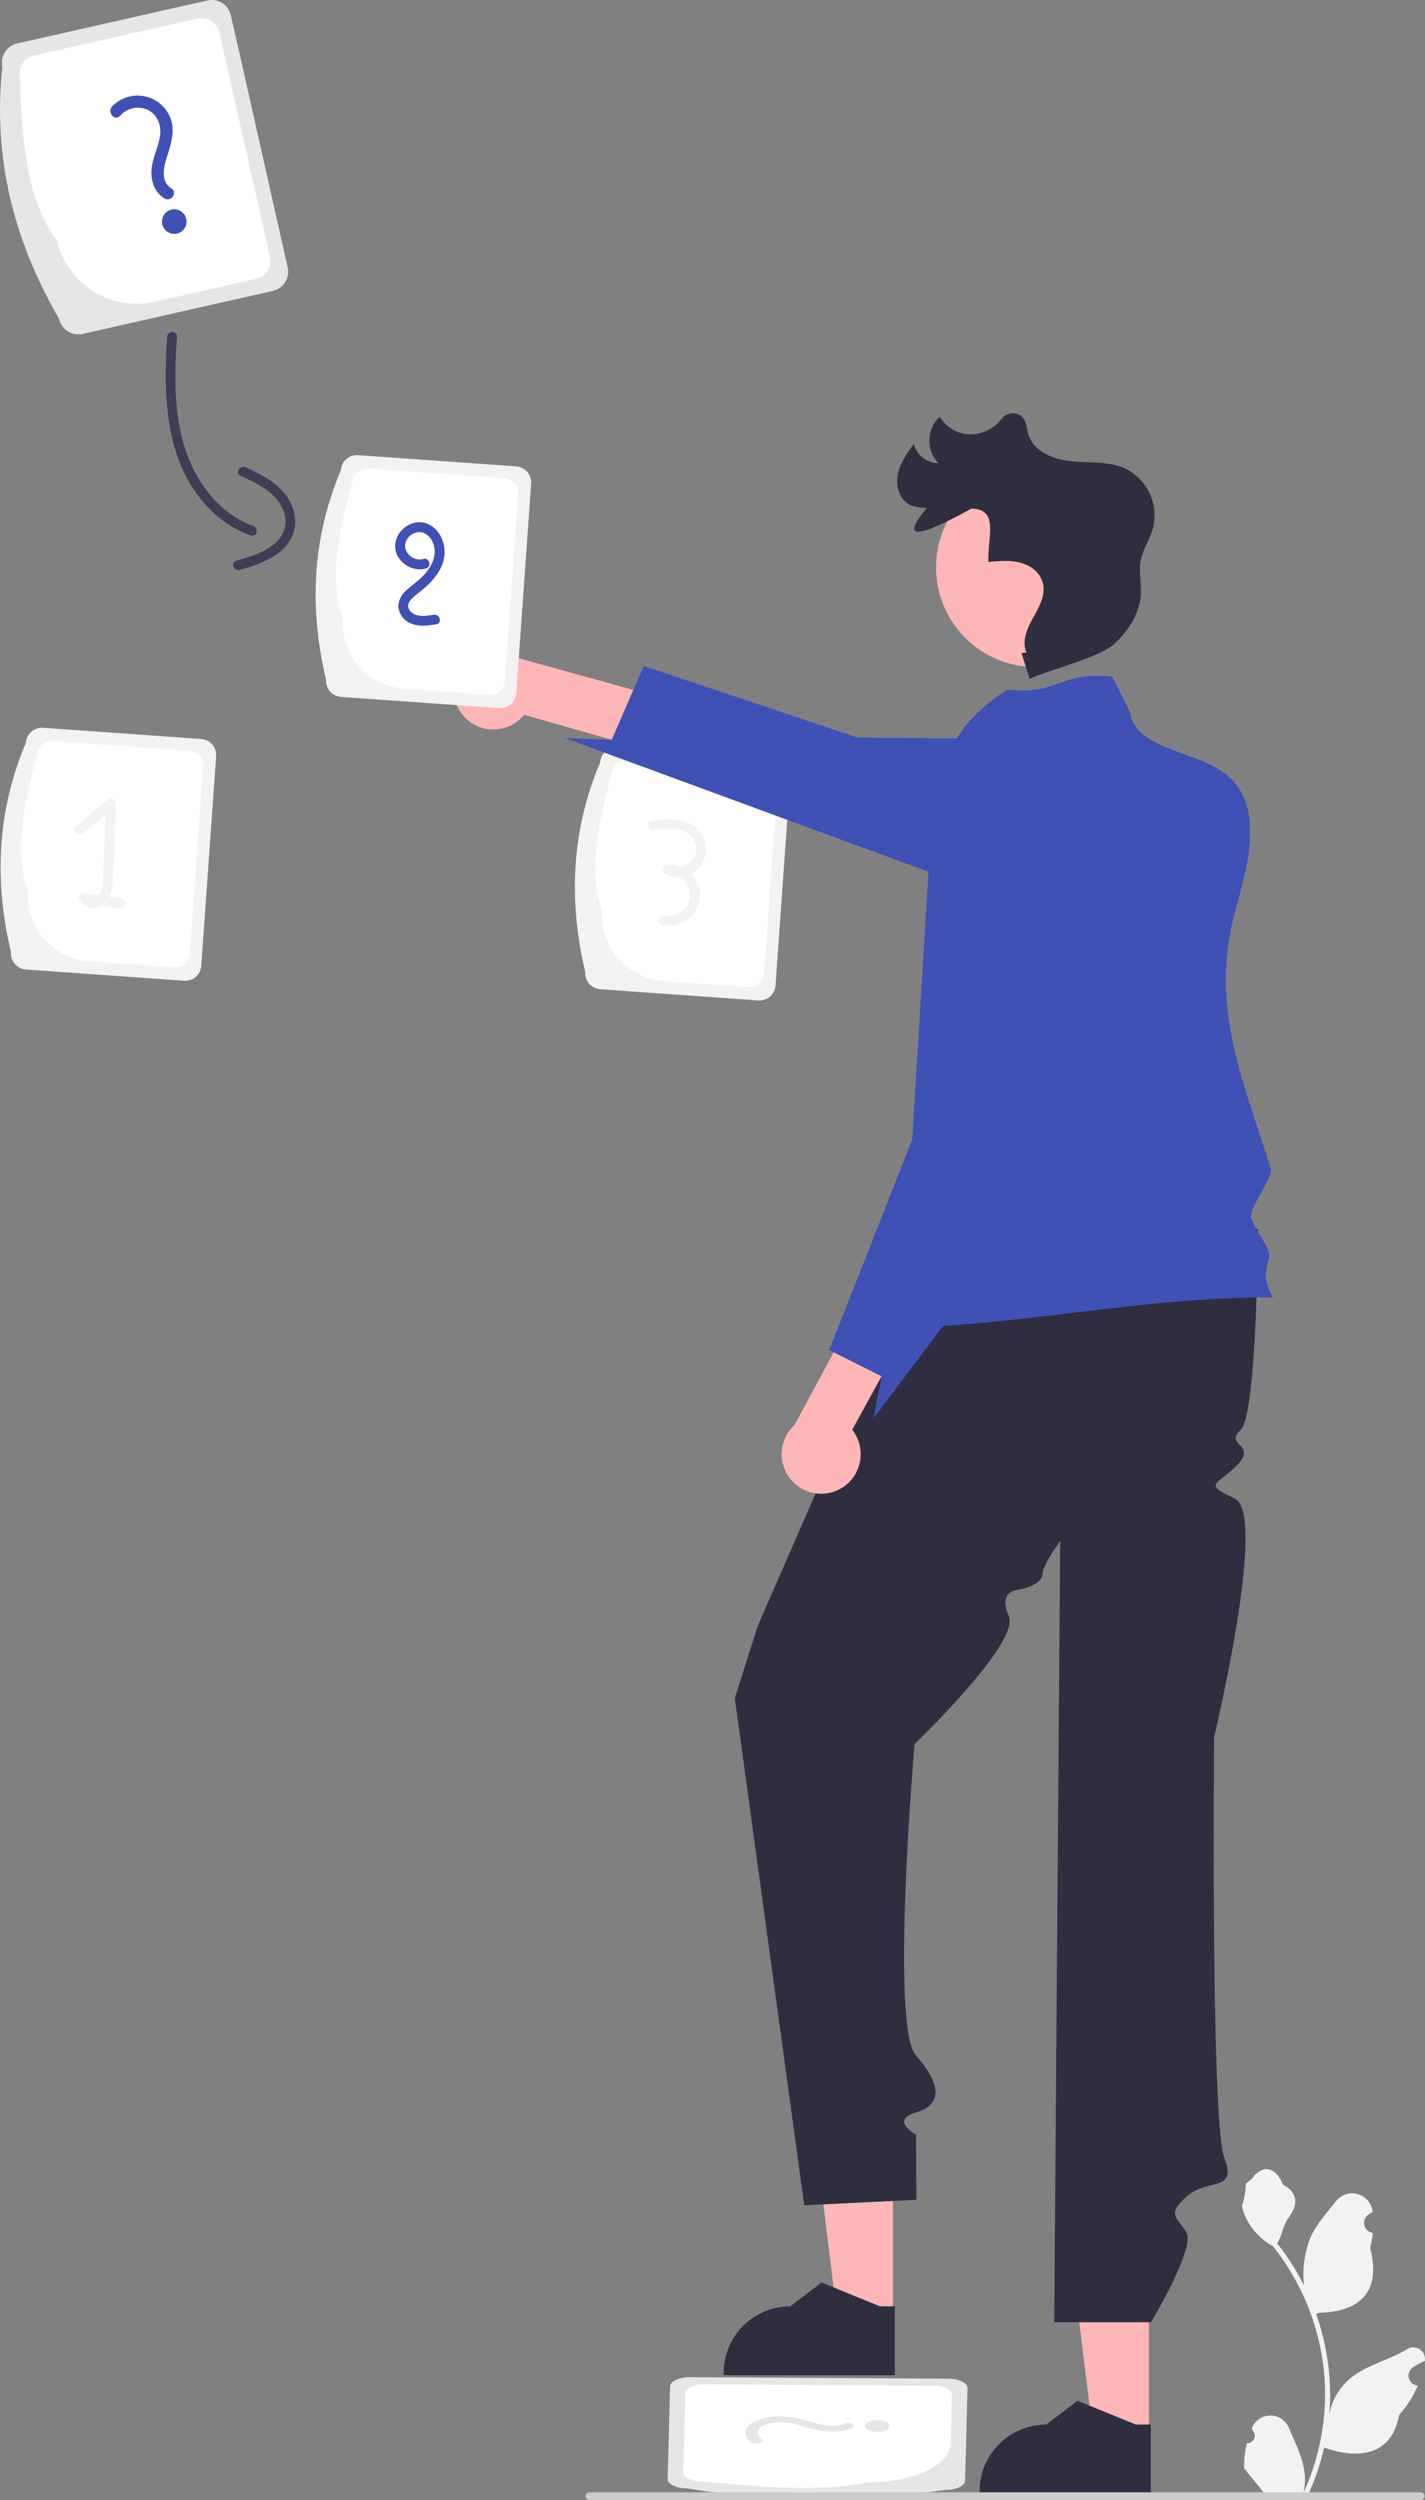 <svg width="475" height="833" viewBox="0 0 475 833" fill="none" xmlns="http://www.w3.org/2000/svg">
<rect x="0" y="0" width="475" height="833" fill="#808080" stroke="none"/>
<g clip-path="url(#clip0_608_2224)">
<path d="M95.892 89.085L81.628 25.756L76.975 5.126C76.589 3.424 75.543 1.945 74.068 1.015C72.592 0.084 70.807 -0.222 69.106 0.165L62.079 1.754L5.732 14.474C4.89 14.663 4.095 15.017 3.39 15.514C2.686 16.012 2.086 16.643 1.625 17.373C1.165 18.102 0.852 18.915 0.706 19.765C0.56 20.615 0.582 21.486 0.773 22.328C-2.253 50.505 3.721 76.499 16.683 100.827C17.641 102.647 18.655 104.467 19.708 106.287C19.987 107.545 20.634 108.692 21.566 109.581C22.35 110.331 23.308 110.876 24.353 111.166C25.399 111.457 26.5 111.485 27.558 111.248L34.949 109.581L39.506 108.547L90.933 96.939C92.632 96.555 94.108 95.512 95.038 94.039C95.968 92.566 96.275 90.784 95.892 89.085Z" fill="#E6E6E6"/>
<path d="M89.995 85.56L76.401 25.316L73.146 10.854C72.787 9.261 71.811 7.877 70.433 7.004C69.054 6.131 67.386 5.841 65.794 6.199L61.467 7.176L11.322 18.497C9.731 18.855 8.347 19.832 7.474 21.211C6.602 22.59 6.312 24.26 6.67 25.852C7.11 47.785 9.408 67.688 18.847 79.833C19.921 84.557 22.227 88.912 25.529 92.454C28.832 95.998 33.013 98.602 37.648 100.004C37.763 100.042 37.859 100.08 37.974 100.119C38.051 100.138 38.146 100.176 38.223 100.195C42.586 101.423 47.186 101.542 51.606 100.54L85.342 92.916C86.934 92.557 88.318 91.581 89.19 90.201C90.063 88.822 90.352 87.153 89.995 85.56Z" fill="white"/>
<path d="M40.037 38.584C41.147 37.303 42.641 36.416 44.296 36.055C45.951 35.694 47.679 35.878 49.221 36.581C52.567 38.253 53.865 41.81 53.331 45.348C52.733 49.3 50.67 52.897 50.483 56.944C50.319 60.485 51.638 64.205 54.774 66.112C57.023 67.479 59.338 64.095 57.078 62.721C53.36 60.461 54.609 55.494 55.688 52.106C57.035 47.875 58.438 43.562 56.772 39.203C56.035 37.378 54.851 35.767 53.331 34.518C51.81 33.268 50.001 32.42 48.068 32.051C46.135 31.682 44.141 31.804 42.267 32.405C40.393 33.007 38.7 34.069 37.343 35.494C35.568 37.408 38.24 40.523 40.037 38.584Z" fill="#3F51B5"/>
<path d="M58.088 77.928C60.351 77.928 62.186 76.092 62.186 73.828C62.186 71.564 60.351 69.728 58.088 69.728C55.825 69.728 53.99 71.564 53.99 73.828C53.99 76.092 55.825 77.928 58.088 77.928Z" fill="#3F51B5"/>
<path d="M316.021 792.543L251.14 792.156L230.003 792.032C226.371 792.013 223.393 793.395 223.353 795.118L223.268 798.537L222.556 825.947C222.502 827.66 225.409 829.082 229.04 829.101C255.506 833.432 282.461 833.869 309.053 830.399C311.044 830.157 313.048 829.892 315.063 829.603C316.292 829.622 317.517 829.455 318.697 829.109C320.491 828.555 321.677 827.606 321.708 826.526L321.803 822.931L321.855 820.714L322.505 795.697C322.545 793.973 319.634 792.56 316.021 792.543Z" fill="#E6E6E6"/>
<path d="M311.225 794.877L249.499 794.52L234.683 794.43C231.287 794.41 228.493 795.7 228.451 797.312L228.396 799.417L227.764 823.81C227.722 825.421 230.441 826.747 233.836 826.767C255.262 828.978 275.145 830.109 289.143 827.089C299.334 827.141 308.321 824.534 313.118 820.631C313.182 820.582 313.241 820.542 313.305 820.493C313.342 820.46 313.401 820.42 313.437 820.387C314.414 819.666 315.226 818.746 315.819 817.688C316.413 816.629 316.774 815.456 316.879 814.247L317.297 797.835C317.339 796.223 314.62 794.897 311.225 794.877Z" fill="white"/>
<path d="M253.958 812.766C252.067 811.422 251.868 809.594 254.142 808.307C256.545 806.946 260.305 806.738 263.62 807.375C267.323 808.085 270.342 809.434 274.233 809.966C277.637 810.431 281.561 810.232 284.142 808.994C285.993 808.106 283.24 806.665 281.38 807.557C278.32 809.025 273.781 807.901 270.737 807.03C266.937 805.943 263.069 804.82 258.445 805.109C250.03 805.636 245.641 810.338 250.329 813.67C251.778 814.699 255.426 813.809 253.958 812.766Z" fill="#E6E6E6"/>
<path d="M292.413 810.259C294.676 810.259 296.511 809.388 296.511 808.314C296.511 807.24 294.676 806.369 292.413 806.369C290.15 806.369 288.315 807.24 288.315 808.314C288.315 809.388 290.15 810.259 292.413 810.259Z" fill="#E6E6E6"/>
<path d="M3.675 317.314C-1.962 293.626 -1.022 270.294 8.631 247.436C8.733 246.021 9.391 244.705 10.462 243.776C11.533 242.847 12.928 242.381 14.341 242.48L67.09 246.224C68.503 246.326 69.819 246.985 70.747 248.056C71.676 249.127 72.142 250.523 72.043 251.937L67.087 321.815C66.985 323.23 66.327 324.546 65.257 325.475C64.186 326.404 62.791 326.87 61.377 326.771L8.629 323.027C7.215 322.925 5.9 322.266 4.971 321.195C4.043 320.124 3.576 318.728 3.675 317.314Z" fill="#F2F2F2"/>
<path d="M9.218 296.495C4.707 284.822 7.591 268.768 12.404 251.571C12.5 250.246 13.116 249.014 14.119 248.144C15.121 247.274 16.428 246.837 17.752 246.929L63.085 250.148C64.409 250.243 65.641 250.86 66.51 251.863C67.38 252.866 67.817 254.173 67.724 255.498L63.314 317.68C63.219 319.005 62.602 320.237 61.599 321.107C60.597 321.977 59.29 322.414 57.966 322.322L29.883 320.328C23.987 319.903 18.499 317.155 14.625 312.687C10.751 308.219 8.806 302.396 9.218 296.495Z" fill="white"/>
<path d="M40.603 299.541C39.218 299.303 37.834 299.065 36.449 298.827C37.087 297.321 37.455 295.714 37.537 294.08C38.192 285.334 38.258 276.505 38.608 267.742C38.599 267.421 38.497 267.11 38.315 266.846C38.134 266.582 37.879 266.376 37.583 266.254C37.287 266.131 36.962 266.097 36.647 266.155C36.332 266.213 36.04 266.361 35.807 266.581C32.33 269.463 28.852 272.344 25.374 275.226C23.747 276.575 26.079 278.886 27.695 277.548C30.191 275.479 32.687 273.411 35.183 271.343C34.954 277.085 34.725 282.827 34.495 288.569C34.386 291.325 34.72 294.672 33.593 297.262C33.438 297.612 33.237 297.939 32.994 298.233C31.461 297.97 29.928 297.706 28.395 297.443C27.293 297.253 25.892 298.174 26.377 299.462C27.432 302.263 30.543 303.147 33.21 302.068C33.445 301.962 33.673 301.841 33.891 301.703L39.731 302.707C41.796 303.062 42.684 299.899 40.603 299.541Z" fill="#F2F2F2"/>
<path d="M195.094 323.88C189.457 300.192 190.397 276.86 200.05 254.002C200.152 252.588 200.81 251.272 201.881 250.342C202.951 249.413 204.346 248.947 205.76 249.046L258.508 252.79C259.922 252.892 261.237 253.551 262.166 254.622C263.095 255.693 263.561 257.089 263.462 258.503L258.506 328.382C258.404 329.796 257.746 331.112 256.675 332.041C255.605 332.97 254.209 333.436 252.796 333.338L200.048 329.593C198.634 329.491 197.319 328.832 196.39 327.761C195.461 326.69 194.995 325.294 195.094 323.88Z" fill="#F2F2F2"/>
<path d="M200.637 303.061C196.125 291.388 199.01 275.334 203.823 258.137C203.918 256.813 204.535 255.58 205.538 254.71C206.54 253.84 207.847 253.403 209.171 253.495L254.503 256.714C255.827 256.809 257.059 257.426 257.929 258.429C258.799 259.432 259.235 260.739 259.143 262.064L254.733 324.246C254.637 325.571 254.021 326.803 253.018 327.673C252.016 328.543 250.709 328.98 249.385 328.888L221.302 326.894C215.405 326.469 209.918 323.721 206.044 319.253C202.17 314.785 200.225 308.962 200.637 303.061Z" fill="white"/>
<path d="M230.23 291.205C230.833 290.923 231.403 290.577 231.931 290.173C233.337 289.013 234.376 287.47 234.922 285.732C235.469 283.993 235.499 282.133 235.01 280.377C232.883 272.559 223.536 272.511 217.083 273.452C215.001 273.755 215.886 276.919 217.955 276.618C222.304 275.984 229.132 275.471 231.469 280.224C232.002 281.34 232.192 282.59 232.014 283.814C231.836 285.039 231.299 286.183 230.47 287.101C229.478 288.096 228.173 288.717 226.776 288.858C225.423 288.269 223.954 287.995 222.48 288.056C220.959 288.128 220.112 290.34 221.652 291.115C223.014 291.794 224.515 292.148 226.038 292.15C227.3 292.759 228.354 293.728 229.068 294.934C229.781 296.141 230.122 297.532 230.048 298.932C229.903 299.891 229.57 300.811 229.068 301.641C228.566 302.47 227.905 303.192 227.123 303.765C226.341 304.337 225.454 304.75 224.512 304.979C223.57 305.207 222.592 305.247 221.635 305.097C219.573 304.682 218.691 307.845 220.763 308.262C222.177 308.529 223.63 308.506 225.036 308.196C226.441 307.886 227.769 307.294 228.94 306.457C230.111 305.619 231.1 304.553 231.848 303.323C232.596 302.093 233.087 300.724 233.293 299.299C233.423 297.807 233.215 296.304 232.685 294.902C232.155 293.501 231.316 292.237 230.23 291.205Z" fill="#F2F2F2"/>
<path d="M297.634 772.001L279.075 772L270.247 700.381L297.637 700.384L297.634 772.001Z" fill="#FFB6B6"/>
<path d="M298.287 791.371L241.217 791.368V790.646C241.217 784.752 243.558 779.1 247.724 774.932C251.889 770.765 257.539 768.423 263.43 768.423H263.432L273.856 760.51L293.306 768.424L298.288 768.424L298.287 791.371Z" fill="#2F2E41"/>
<path d="M382.952 811.397L364.393 811.396L355.565 739.778L382.955 739.78L382.952 811.397Z" fill="#FFB6B6"/>
<path d="M383.605 830.767L326.535 830.765V830.043C326.535 824.149 328.876 818.496 333.042 814.329C337.207 810.161 342.857 807.82 348.748 807.819H348.75L359.174 799.907L378.624 807.82L383.606 807.821L383.605 830.767Z" fill="#2F2E41"/>
<path d="M154.618 238.658C155.892 240.084 157.461 241.215 159.216 241.974C160.971 242.733 162.87 243.102 164.781 243.055C166.692 243.007 168.57 242.545 170.286 241.701C172.001 240.856 173.512 239.648 174.715 238.161L237.994 256.182L247.28 239.896L171.966 219.042C169.314 217.203 166.079 216.401 162.876 216.788C159.672 217.174 156.721 218.724 154.583 221.141C152.445 223.559 151.267 226.678 151.274 229.906C151.28 233.135 152.47 236.249 154.618 238.658Z" fill="#FFB6B6"/>
<path d="M319.172 389.389L252.589 541.701L244.932 565.777L268.082 734.761L305.447 732.937L305.363 711.266C305.363 711.266 296.471 706.442 305.334 703.822C314.197 701.201 313.824 694.549 305.26 684.743C296.696 674.937 304.859 581.098 304.859 581.098C304.859 581.098 340.121 547.315 336.279 538.489C332.438 529.663 339.569 529.663 339.569 529.663C339.569 529.663 347.171 528.303 347.461 524.606C347.751 520.909 353.386 513.475 353.386 513.475L351.412 773.736H383.652C383.652 773.736 398.391 749.23 395.495 743.957C392.598 738.683 388.547 738.166 395.495 731.859C402.443 725.551 412.64 730.713 408.088 718.83C403.536 706.947 404.706 578.716 404.706 578.716C404.706 578.716 422.64 504.304 411.56 499.251C400.479 494.199 405.988 494.912 412.531 487.989C419.074 481.066 407.977 481.699 413.526 476.458C419.074 471.217 419.298 409.537 419.298 409.537L319.172 389.389Z" fill="#2F2E41"/>
<path d="M424.319 432.267C377.646 432.157 337.601 442.652 290.927 442.542C293.968 421.488 304.595 388.486 307.634 367.426C311.909 337.805 308.594 320.125 312.858 290.505C313.285 287.605 313.701 284.716 314.116 281.816C315.801 270.106 311.765 258.397 319.006 246.031C322.09 240.756 327.22 235.372 335.719 229.813C353.374 231.607 353.067 223.64 370.722 225.435L376.563 237.079C377.306 241.5 379.986 244.378 383.618 246.556C391.089 251.076 402.596 252.652 409.508 258.769C418.193 266.451 417.614 278.741 415.032 290.735C414.114 295.003 412.943 299.227 411.838 303.199C402.946 335.205 414.312 359.623 423.579 389.313C424.458 392.128 416.135 403.015 417.016 405.728C418.512 410.325 423.866 416.043 423.014 419.149C421.958 422.995 420.906 426.613 424.319 432.267Z" fill="#3F51B5"/>
<path d="M415.032 290.735L312.858 290.505L309.577 290.494L188.408 245.953L203.914 246.479L211.111 229.878L214.579 221.9L285.994 245.779L319.006 246.031L381.244 246.49C382.043 246.501 382.83 246.523 383.618 246.556C391.089 251.076 402.596 252.652 409.508 258.769C418.193 266.451 417.614 278.741 415.032 290.735Z" fill="#3F51B5"/>
<path d="M345.227 222.259C363.565 222.259 378.43 207.386 378.43 189.04C378.43 170.694 363.565 155.821 345.227 155.821C326.889 155.821 312.024 170.694 312.024 189.04C312.024 207.386 326.889 222.259 345.227 222.259Z" fill="#FFB6B6"/>
<path d="M340.508 217.593L343.213 226.245C349.21 223.283 366.226 219.173 371.22 214.722C376.213 210.271 380.075 204.128 380.312 197.441C380.434 193.988 379.598 190.504 380.172 187.096C380.82 183.245 383.195 179.907 384.283 176.157C385.3 172.229 384.917 168.069 383.2 164.393C381.483 160.717 378.538 157.754 374.874 156.015C369.37 153.595 363.076 154.275 357.093 153.69C351.11 153.105 344.435 150.397 342.751 144.623C342.121 142.464 342.193 139.919 340.266 138.505C339.297 137.857 338.123 137.591 336.97 137.758C335.817 137.925 334.766 138.513 334.021 139.409C333.932 139.509 333.847 139.611 333.765 139.714C328.7 146.071 319.154 146.543 314.159 140.131C313.832 139.712 313.518 139.283 313.217 138.845C312.167 139.829 311.323 141.01 310.733 142.322C310.142 143.634 309.818 145.05 309.778 146.488C309.737 147.927 309.983 149.359 310.499 150.701C311.016 152.044 311.793 153.271 312.786 154.312C310.9 154.312 309.068 153.677 307.586 152.508C306.105 151.339 305.06 149.705 304.621 147.869C302.33 151.035 299.978 154.338 299.241 158.177C298.505 162.016 299.872 166.556 303.391 168.255C305.187 168.965 307.115 169.281 309.044 169.181C299.965 179.924 305.412 179.615 323.796 169.461C332.916 169.635 329.314 178.113 329.433 187.239C333.725 186.826 338.145 186.423 342.204 188.231C344.095 189.028 345.688 190.397 346.759 192.147C349.442 196.757 346.781 201.548 344.422 205.741C342.406 209.325 340.495 213.641 342.168 217.398" fill="#2F2E41"/>
<path d="M280.078 496.075C281.751 495.15 283.203 493.872 284.334 492.33C285.465 490.788 286.248 489.018 286.628 487.144C287.009 485.269 286.978 483.334 286.537 481.473C286.097 479.612 285.257 477.869 284.077 476.364L315.752 418.67L301.956 405.981L264.835 474.78C262.452 476.956 260.948 479.931 260.611 483.142C260.273 486.353 261.124 489.576 263.003 492.201C264.881 494.826 267.657 496.67 270.804 497.384C273.951 498.098 277.251 497.632 280.078 496.075Z" fill="#FFB6B6"/>
<path d="M357.333 226.278L349.95 358.606L314.379 441.765L291.227 472.483L293.859 458.564L277.9 450.575L276.401 449.831L297.643 396L304.053 379.76L307.039 330.875L309.861 284.65C310.348 276.695 312.48 268.928 316.121 261.84C319.762 254.752 324.834 248.496 331.016 243.47L348.736 229.068L357.333 226.278Z" fill="#3F51B5"/>
<path d="M108.682 226.483C103.045 202.795 103.985 179.464 113.638 156.605C113.74 155.191 114.398 153.875 115.469 152.946C116.539 152.017 117.935 151.55 119.348 151.649L172.096 155.394C173.51 155.496 174.825 156.154 175.754 157.225C176.683 158.296 177.149 159.692 177.05 161.107L172.094 230.985C171.992 232.399 171.334 233.715 170.263 234.644C169.193 235.573 167.798 236.04 166.384 235.941L113.636 232.196C112.222 232.094 110.907 231.436 109.978 230.364C109.049 229.293 108.583 227.898 108.682 226.483Z" fill="#F2F2F2"/>
<path d="M114.225 205.664C109.713 193.991 112.598 177.937 117.411 160.74C117.506 159.416 118.123 158.183 119.126 157.313C120.128 156.443 121.435 156.006 122.759 156.099L168.092 159.317C169.415 159.412 170.647 160.029 171.517 161.032C172.387 162.035 172.824 163.343 172.731 164.667L168.321 226.849C168.226 228.174 167.609 229.406 166.606 230.277C165.604 231.147 164.297 231.583 162.973 231.491L134.89 229.497C128.993 229.072 123.506 226.324 119.632 221.856C115.758 217.388 113.813 211.565 114.225 205.664Z" fill="white"/>
<path d="M142.102 174.372C137.455 172.759 132.288 176.436 131.76 181.203C131.163 186.606 136.972 190.871 142.001 189.403C144.024 188.812 143.163 185.643 141.129 186.237C137.442 187.313 133.51 183.331 135.629 179.771C136.111 178.911 136.843 178.219 137.727 177.786C138.612 177.353 139.607 177.2 140.581 177.347C141.407 177.576 142.169 177.996 142.804 178.572C143.439 179.149 143.931 179.867 144.239 180.668C146.047 184.746 143.898 188.886 141.049 191.85C139.424 193.54 137.517 194.854 135.766 196.395C134.915 197.038 134.208 197.853 133.69 198.787C133.173 199.721 132.857 200.753 132.763 201.816C132.809 203.012 133.181 204.173 133.839 205.172C134.496 206.172 135.415 206.972 136.495 207.487C139.292 208.927 142.475 208.469 145.451 207.99C147.53 207.655 146.648 204.491 144.578 204.824C141.976 205.243 138.078 205.878 136.429 203.163C135.016 200.837 137.927 198.796 139.512 197.558C143.497 194.449 147.527 190.435 148.126 185.149C148.616 180.818 146.416 175.87 142.102 174.372Z" fill="#3F51B5"/>
<path d="M415.65 814.032C416.159 814.055 416.662 813.922 417.092 813.649C417.522 813.377 417.858 812.979 418.055 812.509C418.251 812.039 418.298 811.52 418.19 811.023C418.082 810.525 417.823 810.073 417.45 809.727L417.279 809.051C417.302 808.997 417.324 808.943 417.347 808.888C417.859 807.678 418.717 806.646 419.814 805.922C420.911 805.198 422.196 804.815 423.51 804.819C424.824 804.824 426.107 805.217 427.198 805.95C428.289 806.682 429.14 807.72 429.643 808.934C431.654 813.78 434.215 818.634 434.845 823.758C435.123 826.023 435.006 828.319 434.499 830.544C439.222 820.235 441.675 809.031 441.691 797.69C441.692 794.845 441.534 792.001 441.218 789.173C440.956 786.855 440.593 784.553 440.13 782.268C437.598 769.867 432.162 758.245 424.269 748.354C420.449 746.269 417.359 743.062 415.417 739.165C414.713 737.765 414.216 736.27 413.94 734.727C414.371 734.783 415.565 728.217 415.24 727.814C415.841 726.902 416.916 726.449 417.572 725.559C420.834 721.134 425.328 721.907 427.674 727.92C432.686 730.451 432.735 734.648 429.66 738.685C427.703 741.253 427.434 744.728 425.717 747.478C425.894 747.704 426.078 747.923 426.254 748.149C429.483 752.303 432.297 756.763 434.656 761.466C434.082 756.197 434.767 750.868 436.654 745.916C438.566 741.3 442.15 737.413 445.306 733.424C446.141 732.352 447.275 731.552 448.564 731.124C449.853 730.697 451.24 730.662 452.549 731.023C453.859 731.384 455.031 732.125 455.92 733.153C456.808 734.181 457.372 735.45 457.54 736.798C457.546 736.857 457.552 736.915 457.558 736.974C457.09 737.239 456.631 737.52 456.182 737.817C455.618 738.194 455.181 738.733 454.928 739.362C454.675 739.992 454.618 740.684 454.765 741.346C454.912 742.009 455.255 742.612 455.75 743.076C456.245 743.54 456.869 743.844 457.539 743.947L457.608 743.958C457.441 745.648 457.146 747.323 456.725 748.969C460.774 764.636 452.032 770.342 439.55 770.598C439.275 770.739 439.006 770.881 438.731 771.015C441.101 777.735 442.587 784.734 443.153 791.838C443.474 796.029 443.455 800.239 443.097 804.426L443.118 804.278C444.022 799.621 446.505 795.419 450.147 792.382C455.557 787.936 463.2 786.299 469.036 782.725C469.656 782.327 470.377 782.114 471.114 782.112C471.851 782.111 472.574 782.32 473.196 782.715C473.818 783.111 474.314 783.676 474.626 784.344C474.937 785.012 475.052 785.756 474.955 786.487L474.931 786.643C474.061 786.997 473.214 787.406 472.395 787.866C471.926 788.13 471.467 788.411 471.018 788.708C470.454 789.085 470.017 789.624 469.764 790.254C469.511 790.884 469.454 791.575 469.601 792.238C469.748 792.9 470.091 793.503 470.586 793.967C471.081 794.431 471.705 794.735 472.375 794.838L472.444 794.849C472.494 794.856 472.536 794.863 472.585 794.87C471.099 798.421 469.013 801.69 466.418 804.532C463.886 818.209 453.012 819.506 441.38 815.524H441.373C440.097 821.072 438.248 826.473 435.855 831.639H416.144C416.074 831.42 416.01 831.194 415.947 830.975C417.771 831.089 419.603 830.98 421.401 830.65C419.938 828.854 418.476 827.045 417.013 825.249C416.981 825.216 416.95 825.18 416.921 825.143C416.18 824.225 415.431 823.313 414.689 822.394L414.689 822.393C414.649 819.576 414.973 816.766 415.65 814.032Z" fill="#F2F2F2"/>
<path d="M195.189 831.698C195.189 831.869 195.222 832.039 195.288 832.197C195.353 832.355 195.449 832.499 195.57 832.62C195.691 832.741 195.834 832.837 195.992 832.902C196.151 832.967 196.32 833.001 196.491 833H473.545C473.89 833 474.221 832.863 474.465 832.619C474.71 832.374 474.847 832.043 474.847 831.698C474.847 831.352 474.71 831.021 474.465 830.777C474.221 830.533 473.89 830.396 473.545 830.396H196.491C196.32 830.395 196.151 830.428 195.992 830.494C195.834 830.559 195.691 830.655 195.57 830.776C195.449 830.897 195.353 831.041 195.288 831.199C195.222 831.357 195.189 831.527 195.189 831.698Z" fill="#CCCCCC"/>
<path d="M55.715 112.206C54.346 132.445 55.004 155.414 70.706 170.427C74.385 173.977 78.779 176.702 83.594 178.418C85.59 179.122 86.448 175.952 84.466 175.253C76.4 172.408 70.054 166.156 65.826 158.847C60.869 150.278 58.978 140.393 58.563 130.595C58.371 124.462 58.516 118.323 58.996 112.206C59.139 110.097 55.857 110.106 55.715 112.206Z" fill="#3F3D56"/>
<path d="M80.175 158.519C84.067 160.328 88.147 162.168 91.226 165.244C94.034 168.05 95.996 172.143 94.858 176.143C92.99 182.704 84.676 185.178 78.879 186.743C78.472 186.87 78.132 187.151 77.928 187.525C77.724 187.898 77.673 188.337 77.787 188.748C77.9 189.158 78.168 189.509 78.534 189.725C78.901 189.942 79.337 190.008 79.751 189.909C85.583 188.335 92.122 186.137 95.931 181.142C100.438 175.232 98.299 167.441 93.235 162.62C89.973 159.514 85.87 157.561 81.831 155.684C79.928 154.799 78.26 157.628 80.175 158.519Z" fill="#3F3D56"/>
</g>
<defs>
<clipPath id="clip0_608_2224">
<rect width="475" height="833" fill="white"/>
</clipPath>
</defs>
</svg>
